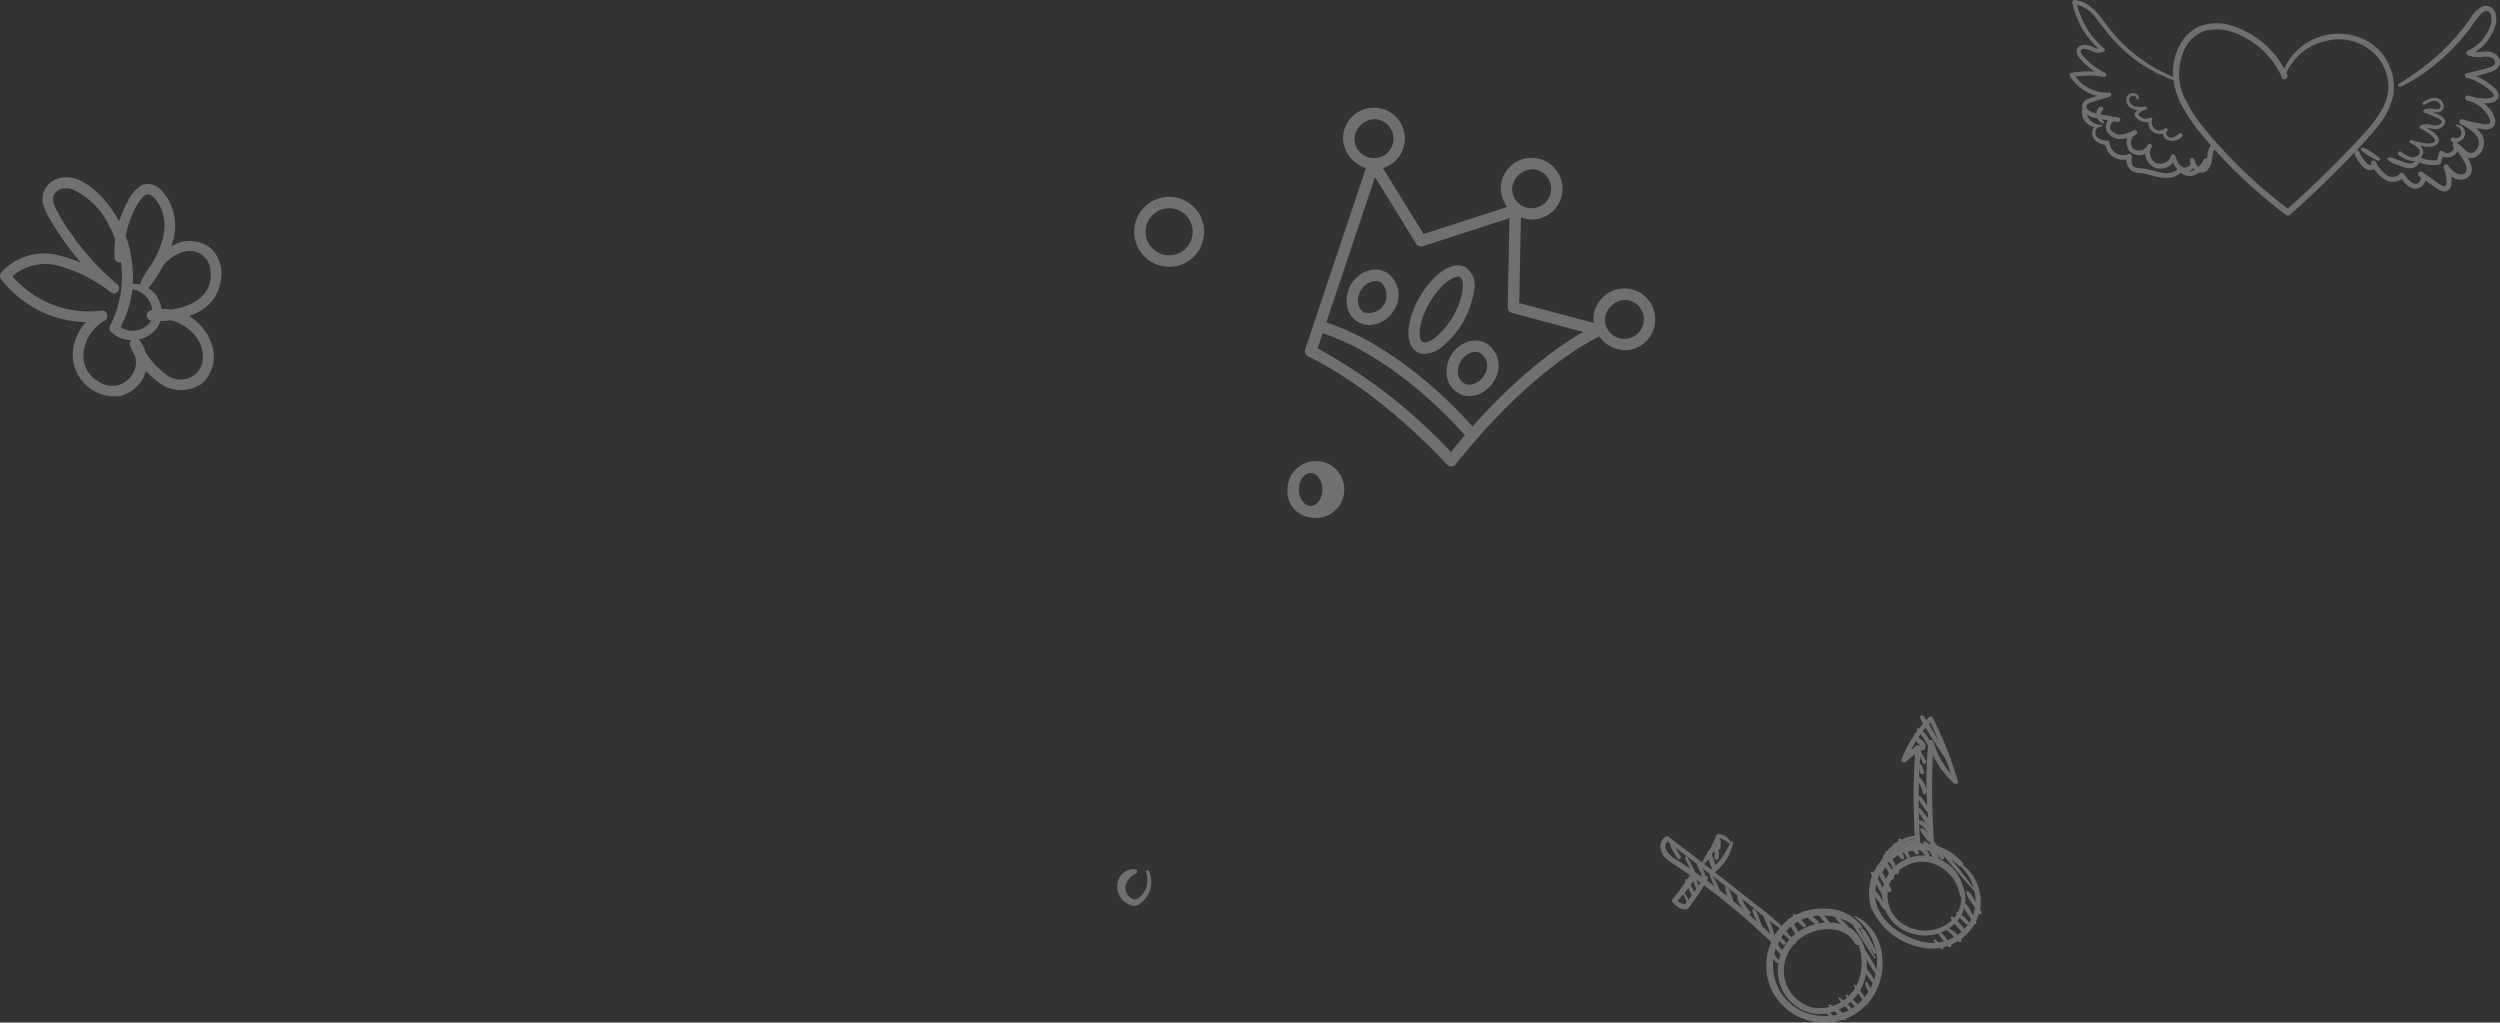 <svg xmlns="http://www.w3.org/2000/svg" width="209.171" height="85.556" viewBox="0 0 209.171 85.556">
  <rect x="0" y="0" width="209.171" height="85.556" fill="#333333" stroke="none"/>
  <g id="Group_12370" data-name="Group 12370" transform="translate(67.307 -5.972)" opacity="0.3">
    <g id="Group_12364" data-name="Group 12364" transform="translate(105.863 5.972)">
      <g id="Group_7142" data-name="Group 7142" transform="translate(8.63 1.938)">
        <path id="Path_74498" data-name="Path 74498" d="M29.612,8.937a5.016,5.016,0,0,1,7.167-2.458,4.479,4.479,0,0,1,2.043,4.527,6.131,6.131,0,0,1-1.238,2.476,29.006,29.006,0,0,1-2.06,2.32c-1.7,1.792-3.48,3.506-5.323,5.142a.263.263,0,0,1-.312.043,42.377,42.377,0,0,1-4.83-4.233c-.744-.762-1.463-1.549-2.138-2.372a14.147,14.147,0,0,1-1.74-2.493A6.416,6.416,0,0,1,20.393,9.2a4.756,4.756,0,0,1,.528-2.363,3.549,3.549,0,0,1,1.636-1.627,4.091,4.091,0,0,1,3,0,7.562,7.562,0,0,1,4.406,4.025c.13.286-.312.537-.433.251a6.972,6.972,0,0,0-3.488-3.549,4.288,4.288,0,0,0-2.882-.4A2.891,2.891,0,0,0,21.5,6.85a4.765,4.765,0,0,0,.026,4.631,12.712,12.712,0,0,0,1.558,2.328c.632.77,1.3,1.515,1.982,2.233a40.46,40.46,0,0,0,5.081,4.5l-.312.043c1.549-1.376,3.056-2.8,4.5-4.276.718-.727,1.42-1.463,2.1-2.225A9.847,9.847,0,0,0,38,11.932a3.777,3.777,0,0,0,.346-2.458,4.078,4.078,0,0,0-1.212-2.112,4.257,4.257,0,0,0-3.817-.978,4.792,4.792,0,0,0-3.428,2.666c-.069.156-.329.043-.277-.113Z" transform="translate(-20.389 -4.919)" fill="#fff"/>
      </g>
      <g id="Group_7143" data-name="Group 7143">
        <path id="Path_74499" data-name="Path 74499" d="M30.784,11.4a12.09,12.09,0,0,1-3.722-2.129,12.868,12.868,0,0,1-1.549-1.523c-.441-.511-.814-1.082-1.255-1.593A2.772,2.772,0,0,0,22.5,5.042l.164-.216a6.838,6.838,0,0,0,2.328,3.921.168.168,0,0,1-.026.26,1.191,1.191,0,0,1-1.125-.1c-.173-.078-.874-.268-.814.138.026.2.26.4.39.537.156.156.32.312.485.459a6.079,6.079,0,0,0,1.177.762c.2.087.052.346-.13.32a7.794,7.794,0,0,0-2.614.017l.1-.268a3.231,3.231,0,0,0,2.969,1.558.186.186,0,0,1,.043.364c-.485.147-.969.286-1.454.433-.164.052-.39.113-.467.286a.306.306,0,0,0,.121.372,1.871,1.871,0,0,0,1,.372c.519.1,1.03.19,1.549.277l-.138.346a.411.411,0,0,0-.537.26.537.537,0,0,0,.242.632c.528.372,1.186.087,1.688-.164l.2.338a.76.76,0,0,0-.216,1.195.8.8,0,0,0,1.195-.312l.312.19A.959.959,0,0,0,29.3,18.32a.941.941,0,0,0,1.264-.554.2.2,0,0,1,.39,0c.113.355.286.805.667.935.251.087.744-.182.563-.485l.355-.147c.078.225.2.589.467.667s.433-.19.5-.407c.182-.528.026-1.134.5-1.549.208-.19.519.113.312.312-.268.251-.26.667-.312,1a1.431,1.431,0,0,1-.433.883.728.728,0,0,1-.857.052,1.58,1.58,0,0,1-.554-.857c-.078-.216.242-.338.355-.156.32.511-.225,1.082-.744,1.1-.667.009-1.03-.71-1.212-1.246h.39a1.284,1.284,0,1,1-2.311-1.047.187.187,0,0,1,.338.147,1.139,1.139,0,0,1-1.783.45A1.154,1.154,0,0,1,27.46,15.6c.225-.113.424.225.2.338a2.7,2.7,0,0,1-1.4.39,1.32,1.32,0,0,1-.987-.545A.845.845,0,0,1,25.3,14.8a.741.741,0,0,1,.944-.242c.208.1.061.372-.139.338-.623-.113-1.264-.19-1.878-.338a1.527,1.527,0,0,1-1.013-.632.686.686,0,0,1,.39-.944,6.115,6.115,0,0,1,.8-.26l.952-.286.052.364a3.591,3.591,0,0,1-3.281-1.749.18.18,0,0,1,.1-.26,8.3,8.3,0,0,1,2.813-.009l-.138.32a6.234,6.234,0,0,1-1.324-.892,5.086,5.086,0,0,1-.571-.571,1.028,1.028,0,0,1-.329-.615c-.009-.407.381-.589.727-.58a1.537,1.537,0,0,1,.545.138c.251.113.571.3.84.138l-.035.26a7.236,7.236,0,0,1-2.432-4.068A.177.177,0,0,1,22.5,4.7c1.342.1,2.121,1.333,2.856,2.3a12.96,12.96,0,0,0,3.263,3,14,14,0,0,0,2.233,1.16c.147.061.087.294-.069.242Z" transform="translate(-22.106 -4.695)" fill="#fff"/>
      </g>
      <g id="Group_7144" data-name="Group 7144" transform="translate(23.822 0.487)">
        <path id="Path_74500" data-name="Path 74500" d="M23.083,11.276A24.659,24.659,0,0,0,25.749,9.4a19.067,19.067,0,0,0,2.3-2.277c.364-.424.7-.866,1.021-1.324a2.378,2.378,0,0,1,1-.987.809.809,0,0,1,1.047.433,1.7,1.7,0,0,1,.017,1.2A4.014,4.014,0,0,1,29.039,8.87V8.506c.493.277,1.1-.017,1.627.087a1.025,1.025,0,0,1,.874.788c.052.485-.372.762-.779.909a13.063,13.063,0,0,1-1.9.485v-.381a5.2,5.2,0,0,1,1.515.684,5.4,5.4,0,0,1,.623.476,1.106,1.106,0,0,1,.433.632c.061.467-.433.675-.822.71a4.634,4.634,0,0,1-1.818-.225.211.211,0,0,1,.113-.407,3.321,3.321,0,0,1,1.411.744,2.354,2.354,0,0,1,.822,1.272c.078.58-.372.866-.9.805a10.6,10.6,0,0,1-1.939-.415l.173-.4c.9.467,2.121,1.281,1.619,2.467a1.1,1.1,0,0,1-1.056.753,1.175,1.175,0,0,1-.667-.338,2.4,2.4,0,0,0-.623-.519l.216-.364a4.635,4.635,0,0,1,.926,1.238c.208.415.459.969.164,1.4a1.03,1.03,0,0,1-1.039.372,2.068,2.068,0,0,1-1.134-.874l.355-.277a3.113,3.113,0,0,1,.26,1.281c-.009.346-.069.77-.476.857-.364.078-.7-.2-.987-.39-.407-.286-.814-.571-1.229-.857a.215.215,0,0,1,.216-.372c.58.26.294,1.056-.147,1.3-.7.4-1.368-.407-1.714-.909l.329.043a1.248,1.248,0,0,1-1.446.277A2.936,2.936,0,0,1,20.8,18.028l.372-.156a.477.477,0,0,1-.208.537.608.608,0,0,1-.649-.017,2.639,2.639,0,0,1-.935-1.281c-.087-.216.286-.372.381-.156a3.471,3.471,0,0,0,.45.753,1.362,1.362,0,0,0,.286.3c.052.035.338.138.286-.035a.2.2,0,0,1,.372-.156,2.7,2.7,0,0,0,.944,1.117.864.864,0,0,0,1.091-.147c.087-.121.26-.061.329.035.208.312.623.918,1.082.8.208-.052.485-.476.2-.6l.216-.372c.294.2.58.4.874.6a5.629,5.629,0,0,0,.8.545c.087.035.225.1.3.026.1-.087.069-.372.069-.476a2.594,2.594,0,0,0-.216-.987c-.1-.208.173-.485.355-.268a2.029,2.029,0,0,0,.805.727c.234.087.615.052.718-.208.13-.329-.173-.814-.329-1.091a4.315,4.315,0,0,0-.744-.935c-.147-.147,0-.459.216-.372a1.458,1.458,0,0,1,.528.355,2.8,2.8,0,0,0,.476.433c.364.19.692-.1.831-.424.39-.952-.77-1.575-1.454-1.93a.22.22,0,0,1,.173-.4,9.881,9.881,0,0,0,1.515.355,1.425,1.425,0,0,0,.632.043c.208-.069.156-.312.1-.467a2.742,2.742,0,0,0-1.87-1.506l.113-.407a4.637,4.637,0,0,0,1.376.234c.268,0,1.013-.035.632-.459a4.579,4.579,0,0,0-2.164-1.264c-.182-.052-.2-.346,0-.381.537-.113,1.073-.242,1.6-.39.26-.078.935-.242.762-.649-.138-.329-.632-.372-.935-.346a2.387,2.387,0,0,1-1.35-.138c-.121-.078-.147-.3,0-.364a3.484,3.484,0,0,0,1.835-1.9,1.545,1.545,0,0,0,.1-1.16c-.2-.45-.649-.208-.892.061a13.706,13.706,0,0,0-.84,1.134c-.286.381-.6.753-.909,1.108a17.082,17.082,0,0,1-2.112,2,14.5,14.5,0,0,1-2.77,1.774.146.146,0,0,1-.147-.251Z" transform="translate(-19.366 -4.751)" fill="#fff"/>
      </g>
      <g id="Group_7145" data-name="Group 7145" transform="translate(27.471 8.177)">
        <path id="Path_74501" data-name="Path 74501" d="M21.989,6.015a1.526,1.526,0,0,1,1.186-.346.775.775,0,0,1,.537.641.527.527,0,0,1-.476.554c-.329.043-.718-.173-1.021.009l-.026-.251a7.789,7.789,0,0,1,1.238.519c.26.138.511.381.372.692a.835.835,0,0,1-.675.433c-.39.043-.831-.242-1.2-.026V7.971c.424.2,1.809.909,1.255,1.541a1.057,1.057,0,0,1-.848.225,4.645,4.645,0,0,1-1.368-.286l.113-.26c.493.225,1.238.77.77,1.385-.493.667-1.342.26-1.87-.121-.182-.121-.009-.424.173-.294.372.277,1,.727,1.437.286s-.329-.866-.658-1.013c-.147-.069-.043-.32.113-.26a4.053,4.053,0,0,0,.9.234,1.865,1.865,0,0,0,.874,0c.667-.242-.762-1.047-1-1.151a.16.16,0,0,1-.043-.286,1.105,1.105,0,0,1,.814-.087,1.054,1.054,0,0,0,.8-.017c.1-.069.2-.164.138-.286s-.242-.19-.372-.251a8.38,8.38,0,0,0-1.03-.441.142.142,0,0,1-.035-.251.95.95,0,0,1,.615-.078c.208.026.554.13.7-.061s-.069-.485-.26-.563c-.338-.13-.736.13-1.021.286a.12.12,0,0,1-.121-.208Z" transform="translate(-19.895 -5.64)" fill="#fff"/>
      </g>
      <g id="Group_7146" data-name="Group 7146" transform="translate(4.726 7.79)">
        <path id="Path_74502" data-name="Path 74502" d="M23.3,6.038c-.009-.182-.216-.242-.372-.208a.318.318,0,0,0-.216.441c.164.537.822.511,1.272.45.173-.026.251.242.078.268a.885.885,0,0,0-.658.467V7.319a.779.779,0,0,0,1,.355c.1-.052.26.026.208.156a.66.66,0,0,0,1.056.727c.13-.113.329.078.2.2-.182.156-.043.45.147.528.329.138.623-.156.866-.32.173-.1.372.147.216.286a1.127,1.127,0,0,1-1.316.216.6.6,0,0,1-.113-.909l.2.2a.966.966,0,0,1-1.186.1.978.978,0,0,1-.346-1.1l.216.164a1.06,1.06,0,0,1-1.272-.268.465.465,0,0,1-.147-.26.569.569,0,0,1,.173-.3,1.09,1.09,0,0,1,.675-.364L24.021,7a1.725,1.725,0,0,1-1.212-.164.845.845,0,0,1-.355-.857c.139-.511,1.047-.528,1.03.061a.091.091,0,0,1-.182,0Z" transform="translate(-22.433 -5.595)" fill="#fff"/>
      </g>
      <g id="Group_7148" data-name="Group 7148" transform="translate(1.882 10.424)">
        <path id="Path_74504" data-name="Path 74504" d="M22.859,6a1.506,1.506,0,0,0-.312.26.577.577,0,0,0-.078.476c.121.4.623.485.987.511a.185.185,0,0,1,.182.19,1.132,1.132,0,0,0,1.558.935.2.2,0,0,1,.3.173c-.035.355-.087.84.355.952a4.9,4.9,0,0,0,.623.078,6.737,6.737,0,0,1,.7.147c.684.19,1.74.519,2.233-.225a.2.2,0,0,1,.346,0,.72.72,0,0,0,.9.234,2.021,2.021,0,0,0,.866-.918.21.21,0,0,1,.364.208,2.234,2.234,0,0,1-1.221,1.134,1.121,1.121,0,0,1-1.255-.45h.346c-.606.918-1.8.675-2.692.424a4.528,4.528,0,0,0-.892-.182,1.509,1.509,0,0,1-.7-.182,1.222,1.222,0,0,1-.381-1.221l.3.173a1.531,1.531,0,0,1-2.129-1.281l.19.19c-.511-.043-1.177-.312-1.264-.883a.85.85,0,0,1,.164-.641c.121-.156.312-.286.493-.147L22.859,6Z" transform="translate(-22.183 -5.899)" fill="#fff"/>
      </g>
      <g id="Group_7149" data-name="Group 7149" transform="translate(2.228 8.931)">
        <path id="Path_74505" data-name="Path 74505" d="M23.775,7.123a.812.812,0,0,1-.58-.658c-.052-.268.1-.822.476-.727a.146.146,0,0,1,.1.173c-.026.1-.1.156-.156.234a.648.648,0,0,0-.087.277.454.454,0,0,0,.294.519.1.1,0,0,1-.052.182Z" transform="translate(-23.185 -5.727)" fill="#fff"/>
      </g>
      <g id="Group_7150" data-name="Group 7150" transform="translate(26.573 10.427)">
        <path id="Path_74506" data-name="Path 74506" d="M25.473,5.9a.714.714,0,0,1,.71.918.807.807,0,0,1-1.108.467L25.248,7a.941.941,0,0,1,.2,1.316.959.959,0,0,1-1.35.1l.32-.087-.234.788a.188.188,0,0,1-.19.138,3.194,3.194,0,0,1-1.913-.329l.294-.225c.156.537-.4.909-.883.848a3.7,3.7,0,0,1-.866-.26,2.257,2.257,0,0,1-.892-.433c-.052-.061-.043-.182.052-.2a1.255,1.255,0,0,1,.589.113c.225.069.45.164.667.242a1.6,1.6,0,0,0,.6.147c.173-.009.407-.147.355-.355a.2.2,0,0,1,.294-.225,2.835,2.835,0,0,0,1.705.286l-.182.147.234-.788a.2.2,0,0,1,.32-.078.586.586,0,0,0,.814-.078.609.609,0,0,0-.138-.814c-.156-.121.043-.338.208-.26a.491.491,0,0,0,.649-.286.6.6,0,0,0-.441-.675.073.073,0,0,1,.017-.138Z" transform="translate(-19.703 -5.9)" fill="#fff"/>
      </g>
      <g id="Group_7151" data-name="Group 7151" transform="translate(24.348 12.342)">
        <path id="Path_74507" data-name="Path 74507" d="M21.978,7.222a4.411,4.411,0,0,1-.77-.415,2.274,2.274,0,0,1-.658-.485c-.078-.1.052-.216.156-.2a2.465,2.465,0,0,1,.727.39,4.741,4.741,0,0,1,.667.493c.1.078,0,.268-.121.216Z" transform="translate(-20.526 -6.121)" fill="#fff"/>
      </g>
      <g id="Group_7152" data-name="Group 7152" transform="translate(1.009 9.064)">
        <path id="Path_74508" data-name="Path 74508" d="M24.872,7.256a1.175,1.175,0,0,1-1.177-.225,1.194,1.194,0,0,1-.45-1.169.179.179,0,0,1,.346.043,1.317,1.317,0,0,0,.355.874,1.225,1.225,0,0,0,.909.346c.087-.009.087.1.017.13Z" transform="translate(-23.21 -5.742)" fill="#fff"/>
      </g>
    </g>
    <g id="Group_12365" data-name="Group 12365" transform="translate(-67.307 20.806)">
      <path id="Path_76017" data-name="Path 76017" d="M32.039,32.081a2.41,2.41,0,0,1,2.145,3.444,2.6,2.6,0,0,1-4.035.571.451.451,0,0,1-.059-.492,9.011,9.011,0,0,0-.02-8.266A6.369,6.369,0,0,0,26.9,24.169c-.866-.276-1.85.217-1.515,1.24a10.725,10.725,0,0,0,1.319,2.3,22.1,22.1,0,0,0,4.015,4.448c.374.315-.118.964-.531.669a12.463,12.463,0,0,0-4.625-2.3,4.177,4.177,0,0,0-3.916,1.2l.059-.531a8.414,8.414,0,0,0,7.715,3.129c.453-.059.59.649.216.846-1.948,1.082-2.618,4.054-.335,5.2a1.95,1.95,0,0,0,2.519-.512,1.924,1.924,0,0,0,.039-2.4l.748-.571A6.265,6.265,0,0,0,34.971,39.8a1.869,1.869,0,0,0,2.814-1.023c.531-2.224-2.027-4.172-4.094-3.621l-.118-.846c2.106.138,5.215-.59,4.92-3.306A1.732,1.732,0,0,0,36.31,29.4c-1.476.335-2.2,1.693-2.893,2.913l-.728-.433c1.181-1.811,2.736-4.212,1.515-6.4-.216-.374-.748-1.142-1.22-.787a4.1,4.1,0,0,0-.964,1.456,8.209,8.209,0,0,0-.768,3.759c.02.512-.768.512-.787,0a8.62,8.62,0,0,1,1.063-4.625,3.093,3.093,0,0,1,1.26-1.476,1.552,1.552,0,0,1,1.712.59,4.407,4.407,0,0,1,.964,3.641,10.868,10.868,0,0,1-2.047,4.271c-.315.433-1.023.039-.728-.433a6.974,6.974,0,0,1,2.677-3.011,2.859,2.859,0,0,1,3.188.276,3.021,3.021,0,0,1,.807,2.7,3.583,3.583,0,0,1-1.712,2.519,7.246,7.246,0,0,1-4.074.807.434.434,0,0,1-.118-.846,4.3,4.3,0,0,1,5.137,2.834,3.025,3.025,0,0,1-.827,3.287,3.108,3.108,0,0,1-3.149.2A6.971,6.971,0,0,1,31.8,37.355c-.256-.453.354-.964.728-.571a2.929,2.929,0,0,1-1.555,4.684A3.5,3.5,0,0,1,27,37.513a4.49,4.49,0,0,1,2.185-3.129l.354.827a9.2,9.2,0,0,1-8.6-3.562.476.476,0,0,1,.079-.551,4.9,4.9,0,0,1,4.389-1.476,12.5,12.5,0,0,1,5.235,2.48l-.531.669a22.694,22.694,0,0,1-4.133-4.645c-.3-.433-.59-.886-.866-1.358a5.079,5.079,0,0,1-.649-1.456,1.748,1.748,0,0,1,1.181-1.988c1.752-.669,3.543,1.1,4.487,2.4a9.5,9.5,0,0,1,1.811,4.763A8.675,8.675,0,0,1,30.8,36l-.079-.492a1.825,1.825,0,0,0,2.795-.315,1.982,1.982,0,0,0-1.535-2.637c-.276-.039-.2-.453.059-.472Z" transform="translate(-20.881 -23.177)" fill="#fff"/>
    </g>
    <g id="Group_12366" data-name="Group 12366" transform="translate(26.159 78.678)">
      <path id="Path_76021" data-name="Path 76021" d="M23.183,24.48a2.189,2.189,0,0,1-.059,1.948,2.4,2.4,0,0,1-.689.787.767.767,0,0,1-.886.059,1.641,1.641,0,0,1-1-1.732,1.394,1.394,0,0,1,1.515-1.22.2.2,0,0,1,.059.354,1.659,1.659,0,0,0-.886,1,1.029,1.029,0,0,0,.669,1.161c.413.1.846-.492,1-.827a1.91,1.91,0,0,0,.039-1.437c-.059-.138.177-.236.236-.1Z" transform="translate(-20.527 -24.304)" fill="#fff"/>
    </g>
    <g id="Group_12367" data-name="Group 12367" transform="translate(27.587 14.992)">
      <g id="Group_9907" data-name="Group 9907" transform="translate(0 0)">
        <g id="Group_9896" data-name="Group 9896" transform="translate(12.827 29.592)">
          <path id="Path_77233" data-name="Path 77233" d="M98.208,100.4A2.379,2.379,0,1,0,96.27,98.06,2.167,2.167,0,0,0,98.208,100.4Zm0-3.719c.532,0,.983.633.983,1.382s-.451,1.38-.983,1.38-.981-.633-.981-1.38S97.675,96.677,98.208,96.677Z" transform="translate(-96.27 -95.721)" fill="#fff"/>
        </g>
        <g id="Group_9905" data-name="Group 9905" transform="translate(14.287)">
          <g id="Group_9897" data-name="Group 9897" transform="translate(0 4.196)">
            <path id="Path_77234" data-name="Path 77234" d="M97.648,109.372h.015a.482.482,0,0,0,.361-.182c6.726-8.461,12.13-10.747,12.184-10.77a.479.479,0,0,0-.058-.9L103.34,95.7l.152-7.751a.479.479,0,0,0-.192-.395.485.485,0,0,0-.432-.071L95.337,89.92l-3.786-6.135a.478.478,0,0,0-.86.1L85.433,99.579a.482.482,0,0,0,.244.583c6.212,3.028,11.562,8.989,11.614,9.05A.48.48,0,0,0,97.648,109.372Zm11.044-11.255c-1.934,1.09-6.1,3.9-11.067,10.044A44.563,44.563,0,0,0,86.471,99.49l4.8-14.333,3.447,5.584a.479.479,0,0,0,.553.2l7.25-2.343-.146,7.454a.477.477,0,0,0,.355.472Z" transform="translate(-85.409 -83.559)" fill="#fff"/>
          </g>
          <g id="Group_9898" data-name="Group 9898" transform="translate(0.704 17.788)">
            <path id="Path_77235" data-name="Path 77235" d="M103.8,100.153a.477.477,0,0,0,.368-.781c-.238-.29-5.932-7.145-13.067-9.284a.477.477,0,1,0-.274.915c6.851,2.053,12.545,8.908,12.6,8.977A.473.473,0,0,0,103.8,100.153Z" transform="translate(-90.484 -90.068)" fill="#fff"/>
          </g>
          <g id="Group_9899" data-name="Group 9899" transform="translate(3.186)">
            <path id="Path_77236" data-name="Path 77236" d="M96.019,86.7a2.585,2.585,0,1,0-2.8-2.575A2.7,2.7,0,0,0,96.019,86.7Zm0-4.195a1.634,1.634,0,1,1-1.846,1.62A1.747,1.747,0,0,1,96.019,82.505Z" transform="translate(-93.217 -81.549)" fill="#fff"/>
          </g>
          <g id="Group_9900" data-name="Group 9900" transform="translate(16.378 4.197)">
            <path id="Path_77237" data-name="Path 77237" d="M89.7,88.71a2.585,2.585,0,1,0-2.8-2.577A2.7,2.7,0,0,0,89.7,88.71Zm0-4.2a1.634,1.634,0,1,1-1.846,1.62A1.748,1.748,0,0,1,89.7,84.513Z" transform="translate(-86.899 -83.559)" fill="#fff"/>
          </g>
          <g id="Group_9901" data-name="Group 9901" transform="translate(24.14 15.126)">
            <path id="Path_77238" data-name="Path 77238" d="M85.985,93.944a2.585,2.585,0,1,0-2.8-2.577A2.7,2.7,0,0,0,85.985,93.944Zm0-4.195a1.633,1.633,0,1,1-1.846,1.618A1.746,1.746,0,0,1,85.985,89.749Z" transform="translate(-83.183 -88.793)" fill="#fff"/>
          </g>
          <g id="Group_9902" data-name="Group 9902" transform="translate(8.658 13.183)">
            <path id="Path_77239" data-name="Path 77239" d="M92,95.268a2.453,2.453,0,0,0,1.391-.539,7.584,7.584,0,0,0,2.744-4.755,1.872,1.872,0,0,0-.7-1.948c-1.032-.6-2.687.476-3.853,2.491h0c-1.163,2.015-1.261,3.986-.23,4.581A1.267,1.267,0,0,0,92,95.268Zm2.779-6.454a.355.355,0,0,1,.182.042c.188.109.276.51.223,1.021a6.637,6.637,0,0,1-2.355,4.078c-.416.3-.808.426-1,.317-.4-.232-.374-1.622.58-3.276h0C93.249,89.544,94.27,88.814,94.777,88.814Z" transform="translate(-90.64 -87.863)" fill="#fff"/>
          </g>
          <g id="Group_9903" data-name="Group 9903" transform="translate(11.846 19.471)">
            <path id="Path_77240" data-name="Path 77240" d="M91.595,95.518a2.158,2.158,0,0,0,.725-.129,2.581,2.581,0,0,0,1.338-1.146,2.26,2.26,0,0,0-.616-3.115,1.95,1.95,0,0,0-1.67-.121,2.573,2.573,0,0,0-1.336,1.144h0a2.58,2.58,0,0,0-.324,1.731,1.961,1.961,0,0,0,.94,1.386A1.878,1.878,0,0,0,91.595,95.518Zm.5-3.685a.93.93,0,0,1,.468.121,1.312,1.312,0,0,1,.265,1.81,1.618,1.618,0,0,1-.833.725.966.966,0,0,1-1.343-.775,1.6,1.6,0,0,1,.211-1.086h0A1.618,1.618,0,0,1,91.7,91.9,1.183,1.183,0,0,1,92.1,91.833Z" transform="translate(-89.675 -90.874)" fill="#fff"/>
          </g>
          <g id="Group_9904" data-name="Group 9904" transform="translate(3.48 13.536)">
            <path id="Path_77241" data-name="Path 77241" d="M95.6,92.672A2.447,2.447,0,0,0,97.663,91.4a2.26,2.26,0,0,0-.614-3.118,1.965,1.965,0,0,0-1.67-.121,2.577,2.577,0,0,0-1.336,1.146h0a2.556,2.556,0,0,0-.324,1.731,1.951,1.951,0,0,0,.94,1.384A1.862,1.862,0,0,0,95.6,92.672Zm.5-3.683a.934.934,0,0,1,.47.123A1.475,1.475,0,0,1,95.134,91.6a1.02,1.02,0,0,1-.476-.727,1.621,1.621,0,0,1,.211-1.084h0a1.612,1.612,0,0,1,.835-.725A1.175,1.175,0,0,1,96.1,88.989Z" transform="translate(-93.681 -88.032)" fill="#fff"/>
          </g>
        </g>
        <g id="Group_9906" data-name="Group 9906" transform="translate(0 7.448)">
          <path id="Path_77242" data-name="Path 77242" d="M104.393,90.969a2.926,2.926,0,1,0-2.928-2.925A2.931,2.931,0,0,0,104.393,90.969Zm0-4.9a1.97,1.97,0,1,1-1.971,1.971A1.973,1.973,0,0,1,104.393,86.072Z" transform="translate(-101.465 -85.116)" fill="#fff"/>
        </g>
      </g>
    </g>
    <g id="Group_12369" data-name="Group 12369" transform="translate(71.616 65.828)">
      <g id="Group_9281" data-name="Group 9281" transform="translate(8.864 16.162)">
        <path id="Path_76637" data-name="Path 76637" d="M9.361,2.5c2.047.877,2.7,3.456,2.091,5.449A4.784,4.784,0,0,1,7,11.405,4.865,4.865,0,0,1,2.233,8.328,4.938,4.938,0,0,1,3.761,2.8,4.8,4.8,0,0,1,7,1.883,3.689,3.689,0,0,1,9.925,3.356a.144.144,0,0,1-.195.195c-.39-.227-.758-.487-1.159-.672a4.46,4.46,0,0,0-3.922.043A4.251,4.251,0,0,0,2.6,7.527a4.181,4.181,0,0,0,3.77,3.3,4.251,4.251,0,0,0,4.366-2.448A4.782,4.782,0,0,0,11.116,5.4,4.855,4.855,0,0,0,9.307,2.565c-.043-.032.011-.087.054-.065Z" transform="translate(-1.943 -1.869)" fill="#fff"/>
      </g>
      <g id="Group_9282" data-name="Group 9282" transform="translate(9.813 17.323)">
        <path id="Path_76638" data-name="Path 76638" d="M8.209,2.465a3.278,3.278,0,0,1,1.2,1.982,4.712,4.712,0,0,1-.076,2.362,4.024,4.024,0,0,1-3.9,2.827,3.594,3.594,0,0,1-3.3-3A3.882,3.882,0,0,1,4.158,2.53,4.443,4.443,0,0,1,6.92,2.021c.834.141,1.972.682,2,1.657a.193.193,0,0,1-.357.1,2.9,2.9,0,0,0-.693-.8,2.738,2.738,0,0,0-1-.39,3.683,3.683,0,0,0-2.1.271,3.422,3.422,0,0,0-2.188,3.3,3.2,3.2,0,0,0,2.4,2.936A3.493,3.493,0,0,0,8.751,7.058a4.479,4.479,0,0,0-.639-4.5c-.043-.054.043-.141.1-.1Z" transform="translate(-2.064 -1.976)" fill="#fff"/>
      </g>
      <g id="Group_9283" data-name="Group 9283" transform="translate(0 10.113)">
        <path id="Path_76639" data-name="Path 76639" d="M12.9,9.15a24.786,24.786,0,0,1-2.4-1.842c-.8-.628-1.6-1.257-2.394-1.874C6.464,4.166,4.828,2.91,3.17,1.675h.195a.648.648,0,0,0-.141.856,2.592,2.592,0,0,0,.942.8C4.893,3.809,5.6,4.3,6.3,4.806q2.1,1.527,4.052,3.25c.747.661,1.473,1.332,2.177,2.037.217.195-.108.52-.314.314A55.485,55.485,0,0,0,7.894,6.593c-.758-.607-1.538-1.181-2.34-1.755-.39-.282-.78-.552-1.181-.823-.357-.249-.747-.466-1.083-.747A1.486,1.486,0,0,1,2.7,2.216a.951.951,0,0,1,.466-.877.181.181,0,0,1,.195,0C5,2.574,6.615,3.82,8.229,5.076c.812.639,1.625,1.278,2.427,1.917a23.2,23.2,0,0,1,2.362,1.993c.087.076-.022.227-.119.162Z" transform="translate(-2.704 -1.31)" fill="#fff"/>
      </g>
      <g id="Group_9284" data-name="Group 9284" transform="translate(4.238 10.552)">
        <path id="Path_76640" data-name="Path 76640" d="M4.939,1.45A4.048,4.048,0,0,1,3.455,3.887c-.195.162-.487-.119-.292-.292a4.949,4.949,0,0,0,.932-1.029c.249-.368.433-.78.65-1.17.054-.076.206-.054.195.054Z" transform="translate(-3.098 -1.351)" fill="#fff"/>
      </g>
      <g id="Group_9285" data-name="Group 9285" transform="translate(3.489 9.92)">
        <path id="Path_76641" data-name="Path 76641" d="M5.337,2.056A2.106,2.106,0,0,0,4.416,1.6l.206-.108a10.037,10.037,0,0,1-.531,1.213,3.149,3.149,0,0,1-.769,1.062c-.076.065-.249.011-.195-.108a10.253,10.253,0,0,1,.617-1.051,6.768,6.768,0,0,0,.563-1.2A.16.16,0,0,1,4.5,1.3a1.288,1.288,0,0,1,.986.607c.054.1-.054.227-.152.152Z" transform="translate(-3.117 -1.292)" fill="#fff"/>
      </g>
      <g id="Group_9286" data-name="Group 9286" transform="translate(0.97 13.144)">
        <path id="Path_76642" data-name="Path 76642" d="M6.287,2.1A16.192,16.192,0,0,1,4.868,4.3c-.087.108-.184.325-.336.368a.829.829,0,0,1-.455-.054,1.654,1.654,0,0,1-.758-.574.182.182,0,0,1,.032-.227C3.937,3.149,4.381,2.4,4.89,1.7a.226.226,0,0,1,.39.227A8.613,8.613,0,0,1,3.623,4.081l.032-.238a1.11,1.11,0,0,0,.823.412l-.152.054c.607-.758,1.148-1.56,1.69-2.362a.156.156,0,0,1,.271.152Z" transform="translate(-3.291 -1.59)" fill="#fff"/>
      </g>
      <g id="Group_9287" data-name="Group 9287" transform="translate(17.431 10.703)">
        <path id="Path_76643" data-name="Path 76643" d="M8.216,2.689A3.741,3.741,0,0,1,10.144,4.5a3.948,3.948,0,0,1,.3,2.654,4.133,4.133,0,0,1-4.2,3.012A5.776,5.776,0,0,1,1.4,6.784,4.157,4.157,0,0,1,3.157,2.017a4.64,4.64,0,0,1,5.872.953.2.2,0,0,1-.282.282A4.727,4.727,0,0,0,4.023,2.18,3.74,3.74,0,0,0,1.738,5.993C1.976,7.8,3.752,9.037,5.377,9.514A3.664,3.664,0,0,0,8.086,9.34,3.813,3.813,0,0,0,9.819,7.618,3.865,3.865,0,0,0,8.162,2.776c-.065-.032-.011-.119.054-.087Z" transform="translate(-1.185 -1.365)" fill="#fff"/>
      </g>
      <g id="Group_9288" data-name="Group 9288" transform="translate(18.556 11.718)">
        <path id="Path_76644" data-name="Path 76644" d="M6.961,2.71A2.863,2.863,0,0,1,7.98,6.36,3.5,3.5,0,0,1,4.1,8.061,3.376,3.376,0,0,1,1.317,4.5,3.387,3.387,0,0,1,4.545,1.464,3.518,3.518,0,0,1,8.185,4.8a.183.183,0,0,1-.357.043,3.44,3.44,0,0,0-2.7-2.827,2.951,2.951,0,0,0-3.25,1.961,2.877,2.877,0,0,0,.141,2.058A2.955,2.955,0,0,0,3.679,7.509a3.3,3.3,0,0,0,3.694-.867A2.783,2.783,0,0,0,6.9,2.818a.063.063,0,0,1,.065-.108Z" transform="translate(-1.305 -1.459)" fill="#fff"/>
      </g>
      <g id="Group_9289" data-name="Group 9289" transform="translate(20.156 0.09)">
        <path id="Path_76645" data-name="Path 76645" d="M3.889,11.185a33.889,33.889,0,0,1-.271-8.634A.221.221,0,0,1,4.051,2.5a6.882,6.882,0,0,0,2,3.217L5.73,5.9A32.081,32.081,0,0,0,3.683.655l.282.032A9.508,9.508,0,0,0,1.8,4.078L1.43,3.873c.39-.347.78-.693,1.181-1.029a.224.224,0,0,1,.379.162c-.108,1.387-.173,2.773-.184,4.171,0,.672.022,1.354.043,2.026.022.715.1,1.43.087,2.145,0,.195-.314.249-.347.043a18.2,18.2,0,0,1-.152-2.026c-.022-.715-.043-1.43-.043-2.145,0-1.408.043-2.817.141-4.214l.39.152c-.39.347-.791.682-1.181,1.018-.152.13-.455.011-.368-.206A10.292,10.292,0,0,1,3.7.438a.179.179,0,0,1,.282.032A31.368,31.368,0,0,1,6.1,5.8c.054.184-.184.3-.325.184A7.53,7.53,0,0,1,3.618,2.616l.444-.065a61.606,61.606,0,0,0,.054,8.6c.011.13-.206.162-.227.032Z" transform="translate(-1.36 -0.385)" fill="#fff"/>
      </g>
      <g id="Group_9290" data-name="Group 9290" transform="translate(8.583 16.621)">
        <path id="Path_76646" data-name="Path 76646" d="M3.584,4.152c-.13-.357-.227-.726-.368-1.083s-.3-.682-.433-1.04c-.043-.087.1-.162.152-.087A3.9,3.9,0,0,1,3.779,4.12c.011.13-.162.13-.195.033Z" transform="translate(-2.774 -1.911)" fill="#fff"/>
      </g>
      <g id="Group_9291" data-name="Group 9291" transform="translate(7.692 16.179)">
        <path id="Path_76647" data-name="Path 76647" d="M3.53,3.525l-.379-.812A2.4,2.4,0,0,1,2.869,2a.126.126,0,0,1,.217-.087,2.261,2.261,0,0,1,.325.693l.325.834c.043.119-.152.195-.206.087Z" transform="translate(-2.868 -1.87)" fill="#fff"/>
      </g>
      <g id="Group_9292" data-name="Group 9292" transform="translate(6.422 14.913)">
        <path id="Path_76648" data-name="Path 76648" d="M3.831,3.471A3.167,3.167,0,0,1,3.224,2.7a1.355,1.355,0,0,1-.249-.845.129.129,0,0,1,.217-.065,4.43,4.43,0,0,1,.314.737,2.952,2.952,0,0,0,.542.726c.141.13-.076.347-.217.217Z" transform="translate(-2.962 -1.753)" fill="#fff"/>
      </g>
      <g id="Group_9293" data-name="Group 9293" transform="translate(5.417 14.296)">
        <path id="Path_76649" data-name="Path 76649" d="M3.517,3.143A4.895,4.895,0,0,1,3.1,1.81c-.011-.119.162-.152.217-.065a4.776,4.776,0,0,1,.477,1.278c.043.162-.195.282-.271.119Z" transform="translate(-3.095 -1.696)" fill="#fff"/>
      </g>
      <g id="Group_9294" data-name="Group 9294" transform="translate(4.121 13.269)">
        <path id="Path_76650" data-name="Path 76650" d="M3.9,3.209A11.368,11.368,0,0,1,3.2,1.736c-.043-.119.13-.184.195-.087A11.742,11.742,0,0,1,4.09,3.09c.054.13-.13.238-.195.119Z" transform="translate(-3.195 -1.602)" fill="#fff"/>
      </g>
      <g id="Group_9295" data-name="Group 9295" transform="translate(3.061 12.407)">
        <path id="Path_76651" data-name="Path 76651" d="M3.752,2.9A2.084,2.084,0,0,0,3.6,2.215a5.134,5.134,0,0,1-.282-.542.122.122,0,0,1,.184-.13A1.587,1.587,0,0,1,3.991,2.9a.119.119,0,1,1-.238,0Z" transform="translate(-3.314 -1.522)" fill="#fff"/>
      </g>
      <g id="Group_9296" data-name="Group 9296" transform="translate(2.052 11.789)">
        <path id="Path_76652" data-name="Path 76652" d="M4.038,2.873A10.823,10.823,0,0,1,3.4,1.594c-.043-.119.119-.173.184-.087a11.414,11.414,0,0,1,.639,1.257c.054.13-.119.238-.184.108Z" transform="translate(-3.392 -1.465)" fill="#fff"/>
      </g>
      <g id="Group_9297" data-name="Group 9297" transform="translate(0.824 10.727)">
        <path id="Path_76653" data-name="Path 76653" d="M4.1,2.591c-.13-.195-.249-.39-.368-.6A1.277,1.277,0,0,1,3.5,1.465a.1.1,0,0,1,.141-.087,1.266,1.266,0,0,1,.368.455c.119.195.238.4.357.6.1.173-.173.336-.271.162Z" transform="translate(-3.501 -1.367)" fill="#fff"/>
      </g>
      <g id="Group_9298" data-name="Group 9298" transform="translate(2.687 13.495)">
        <path id="Path_76654" data-name="Path 76654" d="M3.743,2.819l-.249-.6a1.287,1.287,0,0,1-.141-.52.081.081,0,0,1,.141-.054,1.041,1.041,0,0,1,.26.466l.227.607c.054.13-.173.238-.238.1Z" transform="translate(-3.352 -1.623)" fill="#fff"/>
      </g>
      <g id="Group_9299" data-name="Group 9299" transform="translate(2.059 13.685)">
        <path id="Path_76655" data-name="Path 76655" d="M4,3.07l-.368-.715a1.664,1.664,0,0,1-.238-.617.106.106,0,0,1,.173-.076,1.585,1.585,0,0,1,.347.585l.336.672c.076.173-.173.314-.249.152Z" transform="translate(-3.389 -1.64)" fill="#fff"/>
      </g>
      <g id="Group_9300" data-name="Group 9300" transform="translate(1.879 14.773)">
        <path id="Path_76656" data-name="Path 76656" d="M3.8,2.7c-.13-.292-.26-.585-.368-.888-.032-.065.076-.1.108-.043.173.26.325.542.477.812.087.141-.152.271-.217.119Z" transform="translate(-3.429 -1.74)" fill="#fff"/>
      </g>
      <g id="Group_9301" data-name="Group 9301" transform="translate(3.912 11.342)">
        <path id="Path_76657" data-name="Path 76657" d="M3.667,2.888a3.7,3.7,0,0,1-.433-1.332.138.138,0,0,1,.249-.076,3.434,3.434,0,0,1,.444,1.3c.022.141-.184.26-.26.108Z" transform="translate(-3.234 -1.424)" fill="#fff"/>
      </g>
      <g id="Group_9302" data-name="Group 9302" transform="translate(4.304 10.751)">
        <path id="Path_76658" data-name="Path 76658" d="M3.432,2.472A1.019,1.019,0,0,0,3.4,1.963c-.043-.162-.141-.292-.184-.444-.043-.108.087-.173.173-.141.412.184.466.823.379,1.192-.054.217-.39.119-.336-.1Z" transform="translate(-3.207 -1.369)" fill="#fff"/>
      </g>
      <g id="Group_9303" data-name="Group 9303" transform="translate(4.712 10.294)">
        <path id="Path_76659" data-name="Path 76659" d="M3.195,2.085V1.728a.583.583,0,0,1,.054-.336.123.123,0,0,1,.217,0,.583.583,0,0,1,.054.336v.357a.162.162,0,1,1-.325,0Z" transform="translate(-3.194 -1.327)" fill="#fff"/>
      </g>
      <g id="Group_9304" data-name="Group 9304" transform="translate(16.119 17.411)">
        <path id="Path_76660" data-name="Path 76660" d="M3.775,4.877C3.19,3.988,2.584,3.1,2.02,2.19c-.1-.152.141-.292.238-.141C2.811,2.97,3.331,3.9,3.873,4.822a.056.056,0,1,1-.1.054Z" transform="translate(-1.997 -1.984)" fill="#fff"/>
      </g>
      <g id="Group_9305" data-name="Group 9305" transform="translate(16.787 19.347)">
        <path id="Path_76661" data-name="Path 76661" d="M3.2,4.44A12.076,12.076,0,0,1,1.983,2.285c-.032-.087.1-.162.162-.1A12.438,12.438,0,0,1,3.391,4.332.112.112,0,0,1,3.2,4.44Z" transform="translate(-1.978 -2.163)" fill="#fff"/>
      </g>
      <g id="Group_9306" data-name="Group 9306" transform="translate(16.814 20.813)">
        <path id="Path_76662" data-name="Path 76662" d="M2.977,3.955A11.779,11.779,0,0,1,2,2.428c-.043-.076.065-.184.141-.1A11.247,11.247,0,0,1,3.215,3.814c.1.152-.141.282-.238.141Z" transform="translate(-1.992 -2.298)" fill="#fff"/>
      </g>
      <g id="Group_9307" data-name="Group 9307" transform="translate(17.149 22.299)">
        <path id="Path_76663" data-name="Path 76663" d="M2.488,3.452a1.265,1.265,0,0,1-.477-.91.112.112,0,0,1,.217-.032,1.85,1.85,0,0,0,.444.758c.13.108-.054.292-.184.184Z" transform="translate(-2.011 -2.435)" fill="#fff"/>
      </g>
      <g id="Group_9308" data-name="Group 9308" transform="translate(16.188 22.536)">
        <path id="Path_76664" data-name="Path 76664" d="M3.055,4.059a9.062,9.062,0,0,1-1-1.506.062.062,0,0,1,.1-.076,10.261,10.261,0,0,1,1.1,1.452c.1.13-.119.249-.206.13Z" transform="translate(-2.051 -2.457)" fill="#fff"/>
      </g>
      <g id="Group_9309" data-name="Group 9309" transform="translate(15.509 23.369)">
        <path id="Path_76665" data-name="Path 76665" d="M2.957,3.563a7.083,7.083,0,0,1-.812-.9c-.054-.065.043-.162.119-.119a7.9,7.9,0,0,1,.888.812c.13.13-.065.336-.195.206Z" transform="translate(-2.129 -2.534)" fill="#fff"/>
      </g>
      <g id="Group_9310" data-name="Group 9310" transform="translate(14.889 23.595)">
        <path id="Path_76666" data-name="Path 76666" d="M3.206,3.77a8.291,8.291,0,0,1-1.029-1.1.076.076,0,0,1,.108-.1,7.559,7.559,0,0,1,1.1,1.018.131.131,0,0,1-.184.184Z" transform="translate(-2.169 -2.555)" fill="#fff"/>
      </g>
      <g id="Group_9311" data-name="Group 9311" transform="translate(14.062 24.189)">
        <path id="Path_76667" data-name="Path 76667" d="M3.405,3.859A16.061,16.061,0,0,0,2.246,2.743a.078.078,0,0,1,.076-.13A2.565,2.565,0,0,1,3.676,3.7c.119.162-.152.314-.271.162Z" transform="translate(-2.224 -2.61)" fill="#fff"/>
      </g>
      <g id="Group_9312" data-name="Group 9312" transform="translate(13.588 24.622)">
        <path id="Path_76668" data-name="Path 76668" d="M3.136,3.618a1.5,1.5,0,0,0-.78-.769c-.108-.054-.032-.227.087-.195a1.521,1.521,0,0,1,.942.9c.065.152-.184.217-.249.065Z" transform="translate(-2.304 -2.65)" fill="#fff"/>
      </g>
      <g id="Group_9313" data-name="Group 9313" transform="translate(16.755 17.837)">
        <path id="Path_76669" data-name="Path 76669" d="M3.1,4.1c-.206-.325-.412-.639-.607-.964a3.929,3.929,0,0,1-.5-.942.136.136,0,0,1,.227-.13,3.691,3.691,0,0,1,.563.9c.195.336.357.672.531,1.007A.127.127,0,0,1,3.1,4.1Z" transform="translate(-1.989 -2.023)" fill="#fff"/>
      </g>
      <g id="Group_9314" data-name="Group 9314" transform="translate(14.655 16.818)">
        <path id="Path_76670" data-name="Path 76670" d="M3.262,3.183c-.195-.184-.39-.357-.574-.542l-.26-.26A1.931,1.931,0,0,1,2.2,2.089c-.054-.087.065-.206.152-.141a1.126,1.126,0,0,1,.26.184l.3.282c.173.195.357.39.531.574.119.13-.065.314-.184.195Z" transform="translate(-2.186 -1.929)" fill="#fff"/>
      </g>
      <g id="Group_9315" data-name="Group 9315" transform="translate(12.995 16.195)">
        <path id="Path_76671" data-name="Path 76671" d="M3.408,3.315q-.325-.325-.617-.682a2.185,2.185,0,0,1-.444-.639.1.1,0,0,1,.141-.108,2.227,2.227,0,0,1,.6.6c.184.217.357.444.531.672.087.13-.108.271-.206.162Z" transform="translate(-2.34 -1.872)" fill="#fff"/>
      </g>
      <g id="Group_9316" data-name="Group 9316" transform="translate(11.943 16.36)">
        <path id="Path_76672" data-name="Path 76672" d="M3.46,2.992a4.889,4.889,0,0,1-1.007-.942c-.065-.1.065-.195.162-.152a2.371,2.371,0,0,1,.542.39c.184.152.357.314.542.466.152.141-.076.368-.238.238Z" transform="translate(-2.435 -1.887)" fill="#fff"/>
      </g>
      <g id="Group_9317" data-name="Group 9317" transform="translate(11.08 16.627)">
        <path id="Path_76673" data-name="Path 76673" d="M3.373,2.966,2.9,2.5a1.308,1.308,0,0,1-.357-.455.108.108,0,0,1,.13-.13,1.308,1.308,0,0,1,.455.357l.466.477a.153.153,0,0,1-.217.217Z" transform="translate(-2.535 -1.912)" fill="#fff"/>
      </g>
      <g id="Group_9318" data-name="Group 9318" transform="translate(10.664 17.034)">
        <path id="Path_76674" data-name="Path 76674" d="M3.216,3.182A5.77,5.77,0,0,1,2.6,2.088c-.043-.108.108-.184.184-.108a6.3,6.3,0,0,1,.693,1.051c.1.162-.162.314-.26.152Z" transform="translate(-2.591 -1.949)" fill="#fff"/>
      </g>
      <g id="Group_9319" data-name="Group 9319" transform="translate(9.981 17.735)">
        <path id="Path_76675" data-name="Path 76675" d="M3.747,3.38,3.14,2.773a2.5,2.5,0,0,1-.52-.607c-.032-.1.043-.184.13-.141a2.184,2.184,0,0,1,.6.542l.585.628a.13.13,0,0,1-.184.184Z" transform="translate(-2.612 -2.014)" fill="#fff"/>
      </g>
      <g id="Group_9320" data-name="Group 9320" transform="translate(9.592 18.293)">
        <path id="Path_76676" data-name="Path 76676" d="M3.326,2.928,2.99,2.6a2.915,2.915,0,0,1-.282-.357.12.12,0,0,1,.162-.162,2.915,2.915,0,0,1,.357.282l.314.336a.157.157,0,0,1-.217.227Z" transform="translate(-2.691 -2.065)" fill="#fff"/>
      </g>
      <g id="Group_9321" data-name="Group 9321" transform="translate(9.179 18.69)">
        <path id="Path_76677" data-name="Path 76677" d="M3.561,3.4l-.477-.585a1.7,1.7,0,0,1-.368-.552A.123.123,0,0,1,2.9,2.123a1.9,1.9,0,0,1,.455.477l.444.563c.13.162-.108.4-.238.238Z" transform="translate(-2.708 -2.102)" fill="#fff"/>
      </g>
      <g id="Group_9322" data-name="Group 9322" transform="translate(9.371 19.984)">
        <path id="Path_76678" data-name="Path 76678" d="M3.437,3.082a.9.9,0,0,1-.726-.747.116.116,0,0,1,.217-.054.791.791,0,0,0,.585.52c.173.043.1.314-.076.282Z" transform="translate(-2.711 -2.222)" fill="#fff"/>
      </g>
      <g id="Group_9323" data-name="Group 9323" transform="translate(9.71 21.132)">
        <path id="Path_76679" data-name="Path 76679" d="M2.763,2.351v0Z" transform="translate(-2.763 -2.327)" fill="#fff"/>
      </g>
      <g id="Group_9324" data-name="Group 9324" transform="translate(21.562 8.786)">
        <path id="Path_76680" data-name="Path 76680" d="M2.423,2.435a1.546,1.546,0,0,0-.314-.607c-.141-.173-.357-.249-.5-.4a.142.142,0,0,1,.1-.238c.26-.022.531.238.682.433a1.118,1.118,0,0,1,.238.78.105.105,0,0,1-.206.032Z" transform="translate(-1.571 -1.188)" fill="#fff"/>
      </g>
      <g id="Group_9325" data-name="Group 9325" transform="translate(21.544 7.77)">
        <path id="Path_76681" data-name="Path 76681" d="M2.411,2.567A8.259,8.259,0,0,1,1.577,1.3a.137.137,0,0,1,.217-.162A9.521,9.521,0,0,1,2.7,2.394c.13.184-.173.357-.292.173Z" transform="translate(-1.562 -1.094)" fill="#fff"/>
      </g>
      <g id="Group_9326" data-name="Group 9326" transform="translate(21.541 6.751)">
        <path id="Path_76682" data-name="Path 76682" d="M2.248,2.213C2.129,2.04,2,1.856,1.88,1.671a2.062,2.062,0,0,1-.292-.52c-.043-.13.119-.195.206-.119a2.368,2.368,0,0,1,.379.477c.119.173.238.357.357.542s-.162.336-.282.162Z" transform="translate(-1.58 -1)" fill="#fff"/>
      </g>
      <g id="Group_9327" data-name="Group 9327" transform="translate(21.374 5.047)">
        <path id="Path_76683" data-name="Path 76683" d="M2.177,2.265a2.24,2.24,0,0,0-.227-.672c-.1-.195-.249-.368-.336-.574C1.571.911,1.657.8,1.777.857A1.893,1.893,0,0,1,2.5,2.179c.032.217-.292.3-.325.087Z" transform="translate(-1.603 -0.843)" fill="#fff"/>
      </g>
      <g id="Group_9328" data-name="Group 9328" transform="translate(21.601 4.019)">
        <path id="Path_76684" data-name="Path 76684" d="M1.751,1.519,1.665,1.2C1.643,1.1,1.643.977,1.621.869S1.741.7,1.795.793s.119.195.162.3l.13.336c.087.206-.282.314-.336.087Z" transform="translate(-1.621 -0.748)" fill="#fff"/>
      </g>
      <g id="Group_9329" data-name="Group 9329" transform="translate(21.377 2.555)">
        <path id="Path_76685" data-name="Path 76685" d="M2.2,2.046c-.217-.422-.4-.856-.585-1.289-.043-.108.1-.206.162-.1.238.412.466.812.682,1.235.087.173-.173.336-.26.152Z" transform="translate(-1.605 -0.613)" fill="#fff"/>
      </g>
      <g id="Group_9330" data-name="Group 9330" transform="translate(21.481 2.642)">
        <path id="Path_76686" data-name="Path 76686" d="M1.676.627v0Z" transform="translate(-1.676 -0.621)" fill="#fff"/>
      </g>
      <g id="Group_9331" data-name="Group 9331" transform="translate(21.234 1.47)">
        <path id="Path_76687" data-name="Path 76687" d="M2.033,1.753c.022.076.108-.022.141-.065l-.032.152c-.033-.108.032-.173-.033-.282s-.206-.195-.292-.3A.583.583,0,0,1,1.676.561a.12.12,0,0,1,.217.065c-.022.282.379.444.531.639a.508.508,0,0,1,.065.607.221.221,0,0,1-.217.087H2.25l.119-.022c-.173.087-.422.076-.477-.141a.074.074,0,0,1,.141-.043Z" transform="translate(-1.611 -0.512)" fill="#fff"/>
      </g>
      <g id="Group_9332" data-name="Group 9332" transform="translate(21.422 1.05)">
        <path id="Path_76688" data-name="Path 76688" d="M2.539,1.939A6.3,6.3,0,0,0,1.6.628.089.089,0,0,1,1.7.487a2.382,2.382,0,0,1,.672.552,2.785,2.785,0,0,1,.422.791c.054.152-.184.249-.26.108Z" transform="translate(-1.567 -0.474)" fill="#fff"/>
      </g>
      <g id="Group_9333" data-name="Group 9333" transform="translate(21.728 0)">
        <path id="Path_76689" data-name="Path 76689" d="M3.85,4.517C3.417,3.856,2.995,3.2,2.572,2.535c-.217-.325-.412-.65-.607-.986a3.6,3.6,0,0,1-.552-1A.151.151,0,0,1,1.662.411a3.479,3.479,0,0,1,.6.91c.206.336.422.682.617,1.029.39.682.78,1.376,1.17,2.058a.112.112,0,0,1-.195.108Z" transform="translate(-1.409 -0.377)" fill="#fff"/>
      </g>
      <g id="Group_9334" data-name="Group 9334" transform="translate(21.747 9.43)">
        <path id="Path_76690" data-name="Path 76690" d="M2.429,2.565a5.011,5.011,0,0,1-.867-1.094.157.157,0,0,1,.249-.184A4.65,4.65,0,0,1,2.678,2.37c.108.152-.13.325-.249.195Z" transform="translate(-1.544 -1.247)" fill="#fff"/>
      </g>
      <g id="Group_9335" data-name="Group 9335" transform="translate(23.678 11.503)">
        <path id="Path_76691" data-name="Path 76691" d="M3.9,4.746c-.9-1-1.787-2-2.643-3.044-.119-.152.087-.357.217-.217.867,1.04,1.7,2.112,2.524,3.185.043.054-.054.13-.1.076Z" transform="translate(-1.216 -1.439)" fill="#fff"/>
      </g>
      <g id="Group_9336" data-name="Group 9336" transform="translate(25.573 14.716)">
        <path id="Path_76692" data-name="Path 76692" d="M2.233,3.6,1.669,2.73a3.168,3.168,0,0,1-.487-.845.124.124,0,0,1,.206-.119,3.163,3.163,0,0,1,.542.8l.542.9c.087.141-.141.271-.238.13Z" transform="translate(-1.177 -1.735)" fill="#fff"/>
      </g>
      <g id="Group_9337" data-name="Group 9337" transform="translate(25.346 15.746)">
        <path id="Path_76693" data-name="Path 76693" d="M2.1,3.495l-.487-.758A2.669,2.669,0,0,1,1.222,2a.136.136,0,0,1,.227-.13,2.5,2.5,0,0,1,.444.7l.412.8a.119.119,0,1,1-.206.119Z" transform="translate(-1.217 -1.83)" fill="#fff"/>
      </g>
      <g id="Group_9338" data-name="Group 9338" transform="translate(24.75 16.421)">
        <path id="Path_76694" data-name="Path 76694" d="M2.113,2.936a4.982,4.982,0,0,1-.823-.9c-.054-.076.054-.184.13-.13a5.34,5.34,0,0,1,.888.823.142.142,0,0,1-.195.206Z" transform="translate(-1.275 -1.893)" fill="#fff"/>
      </g>
      <g id="Group_9339" data-name="Group 9339" transform="translate(24.299 16.826)">
        <path id="Path_76695" data-name="Path 76695" d="M2.366,3.4l-.574-.65A2.777,2.777,0,0,1,1.3,2.114c-.043-.1.054-.238.162-.162A5.85,5.85,0,0,1,2.583,3.2c.119.141-.087.357-.217.206Z" transform="translate(-1.294 -1.93)" fill="#fff"/>
      </g>
      <g id="Group_9340" data-name="Group 9340" transform="translate(23.722 17.657)">
        <path id="Path_76696" data-name="Path 76696" d="M2.56,3.288a8.464,8.464,0,0,0-1.2-1.127c-.065-.054.011-.173.087-.152a3.031,3.031,0,0,1,1.343,1.1c.087.13-.13.3-.227.173Z" transform="translate(-1.333 -2.007)" fill="#fff"/>
      </g>
      <g id="Group_9341" data-name="Group 9341" transform="translate(23.253 18.098)">
        <path id="Path_76697" data-name="Path 76697" d="M2.262,3.31l-.477-.585a1.845,1.845,0,0,1-.368-.542.109.109,0,0,1,.162-.119,1.863,1.863,0,0,1,.444.477l.444.563c.119.141-.087.357-.206.206Z" transform="translate(-1.412 -2.047)" fill="#fff"/>
      </g>
      <g id="Group_9342" data-name="Group 9342" transform="translate(22.867 18.741)">
        <path id="Path_76698" data-name="Path 76698" d="M2.1,2.911c-.206-.206-.412-.433-.607-.65a.092.092,0,0,1,.13-.13c.217.206.433.4.65.617.108.108-.065.271-.173.162Z" transform="translate(-1.471 -2.107)" fill="#fff"/>
      </g>
      <g id="Group_9343" data-name="Group 9343" transform="translate(22.877 11.204)">
        <path id="Path_76699" data-name="Path 76699" d="M1.921,2.548A8.02,8.02,0,0,1,1.5,1.487c-.022-.065.087-.108.119-.043A9.082,9.082,0,0,1,2.051,2.5c.032.087-.1.119-.13.043Z" transform="translate(-1.496 -1.411)" fill="#fff"/>
      </g>
      <g id="Group_9344" data-name="Group 9344" transform="translate(22.585 10.473)">
        <path id="Path_76700" data-name="Path 76700" d="M2.358,2.876a7.157,7.157,0,0,1-.477-.65,2.21,2.21,0,0,1-.412-.682c-.022-.119.119-.26.238-.173a2.423,2.423,0,0,1,.455.585c.152.238.3.477.444.726.076.152-.13.347-.249.195Z" transform="translate(-1.467 -1.344)" fill="#fff"/>
      </g>
      <g id="Group_9345" data-name="Group 9345" transform="translate(22.001 10.523)">
        <path id="Path_76701" data-name="Path 76701" d="M2.306,2.766a2.853,2.853,0,0,0-.336-.682c-.141-.195-.3-.368-.433-.574-.043-.076.032-.195.13-.152a1.952,1.952,0,0,1,.975,1.322c.065.217-.271.3-.336.087Z" transform="translate(-1.524 -1.348)" fill="#fff"/>
      </g>
      <g id="Group_9346" data-name="Group 9346" transform="translate(21.345 10.48)">
        <path id="Path_76702" data-name="Path 76702" d="M2.456,2.664,1.968,2.09a2.146,2.146,0,0,1-.379-.563.147.147,0,0,1,.217-.162,1.737,1.737,0,0,1,.455.477L2.7,2.4c.13.184-.108.433-.249.26Z" transform="translate(-1.582 -1.344)" fill="#fff"/>
      </g>
      <g id="Group_9347" data-name="Group 9347" transform="translate(20.714 10.532)">
        <path id="Path_76703" data-name="Path 76703" d="M2.313,2.41a3.128,3.128,0,0,1-.639-.921c-.054-.119.119-.173.195-.119a3.051,3.051,0,0,1,.682.856c.087.141-.119.314-.238.184Z" transform="translate(-1.663 -1.349)" fill="#fff"/>
      </g>
      <g id="Group_9348" data-name="Group 9348" transform="translate(19.899 10.293)">
        <path id="Path_76704" data-name="Path 76704" d="M2.59,3.191,2.1,2.324a2.972,2.972,0,0,1-.379-.845.125.125,0,0,1,.206-.119,2.56,2.56,0,0,1,.455.8l.422.9c.076.152-.141.282-.217.13Z" transform="translate(-1.721 -1.327)" fill="#fff"/>
      </g>
      <g id="Group_9349" data-name="Group 9349" transform="translate(19.496 10.694)">
        <path id="Path_76705" data-name="Path 76705" d="M2.364,2.643a4.766,4.766,0,0,1-.585-1.116A.134.134,0,0,1,2,1.4,4.965,4.965,0,0,1,2.667,2.47a.175.175,0,0,1-.3.173Z" transform="translate(-1.775 -1.364)" fill="#fff"/>
      </g>
      <g id="Group_9350" data-name="Group 9350" transform="translate(18.814 11.345)">
        <path id="Path_76706" data-name="Path 76706" d="M2.7,3.3l-.477-.867a3.479,3.479,0,0,1-.4-.834c-.032-.119.13-.238.217-.13a3.446,3.446,0,0,1,.466.791l.444.888c.087.173-.162.314-.249.152Z" transform="translate(-1.816 -1.424)" fill="#fff"/>
      </g>
      <g id="Group_9351" data-name="Group 9351" transform="translate(18.604 12.199)">
        <path id="Path_76707" data-name="Path 76707" d="M2.49,2.924a3.263,3.263,0,0,0-.271-.7,3.807,3.807,0,0,1-.357-.563c-.043-.108.108-.184.195-.141A2,2,0,0,1,2.8,2.837c.043.206-.271.292-.314.087Z" transform="translate(-1.854 -1.503)" fill="#fff"/>
      </g>
      <g id="Group_9352" data-name="Group 9352" transform="translate(18.252 13.001)">
        <path id="Path_76708" data-name="Path 76708" d="M2.647,3.289,2.224,2.5a3.2,3.2,0,0,1-.347-.758.134.134,0,0,1,.217-.13,3.36,3.36,0,0,1,.422.715l.412.791c.1.195-.184.357-.282.173Z" transform="translate(-1.875 -1.577)" fill="#fff"/>
      </g>
      <g id="Group_9353" data-name="Group 9353" transform="translate(17.602 13.057)">
        <path id="Path_76709" data-name="Path 76709" d="M2.923,3.65,2.37,2.664A4.611,4.611,0,0,1,1.915,1.7a.1.1,0,0,1,.162-.087,4.271,4.271,0,0,1,.585.877l.542,1c.108.184-.184.357-.282.162Z" transform="translate(-1.913 -1.582)" fill="#fff"/>
      </g>
      <g id="Group_9354" data-name="Group 9354" transform="translate(17.804 14.679)">
        <path id="Path_76710" data-name="Path 76710" d="M2.742,3.218,2.3,2.546a2.761,2.761,0,0,1-.379-.639.139.139,0,0,1,.227-.141,3.514,3.514,0,0,1,.433.617L3,3.066c.119.162-.152.325-.26.152Z" transform="translate(-1.912 -1.732)" fill="#fff"/>
      </g>
      <g id="Group_9355" data-name="Group 9355" transform="translate(19.054 10.536)">
        <path id="Path_76711" data-name="Path 76711" d="M3.953,1.53a5.913,5.913,0,0,0-1.072.628c-.357.249-.661.563-1,.834-.087.076-.26-.022-.173-.13A5.334,5.334,0,0,1,3.877,1.356c.1-.043.162.13.076.173Z" transform="translate(-1.687 -1.349)" fill="#fff"/>
      </g>
      <g id="Group_9356" data-name="Group 9356" transform="translate(18.449 10.033)">
        <path id="Path_76712" data-name="Path 76712" d="M4.722,1.52A3.44,3.44,0,0,0,3,2.278a3.538,3.538,0,0,0-.65.682,8.386,8.386,0,0,1-.455.737.137.137,0,0,1-.227-.1,1.833,1.833,0,0,1,.444-.877A3.5,3.5,0,0,1,2.8,2.029,3.743,3.743,0,0,1,4.69,1.3c.119-.011.152.195.033.217Z" transform="translate(-1.667 -1.303)" fill="#fff"/>
      </g>
      <g id="Group_9357" data-name="Group 9357" transform="translate(18.39 10.301)">
        <path id="Path_76713" data-name="Path 76713" d="M4.594,1.558A4.488,4.488,0,0,0,1.95,4.039a.143.143,0,0,1-.26-.108,4.03,4.03,0,0,1,2.849-2.6.117.117,0,0,1,.054.227Z" transform="translate(-1.685 -1.328)" fill="#fff"/>
      </g>
    </g>
  </g>
</svg>
